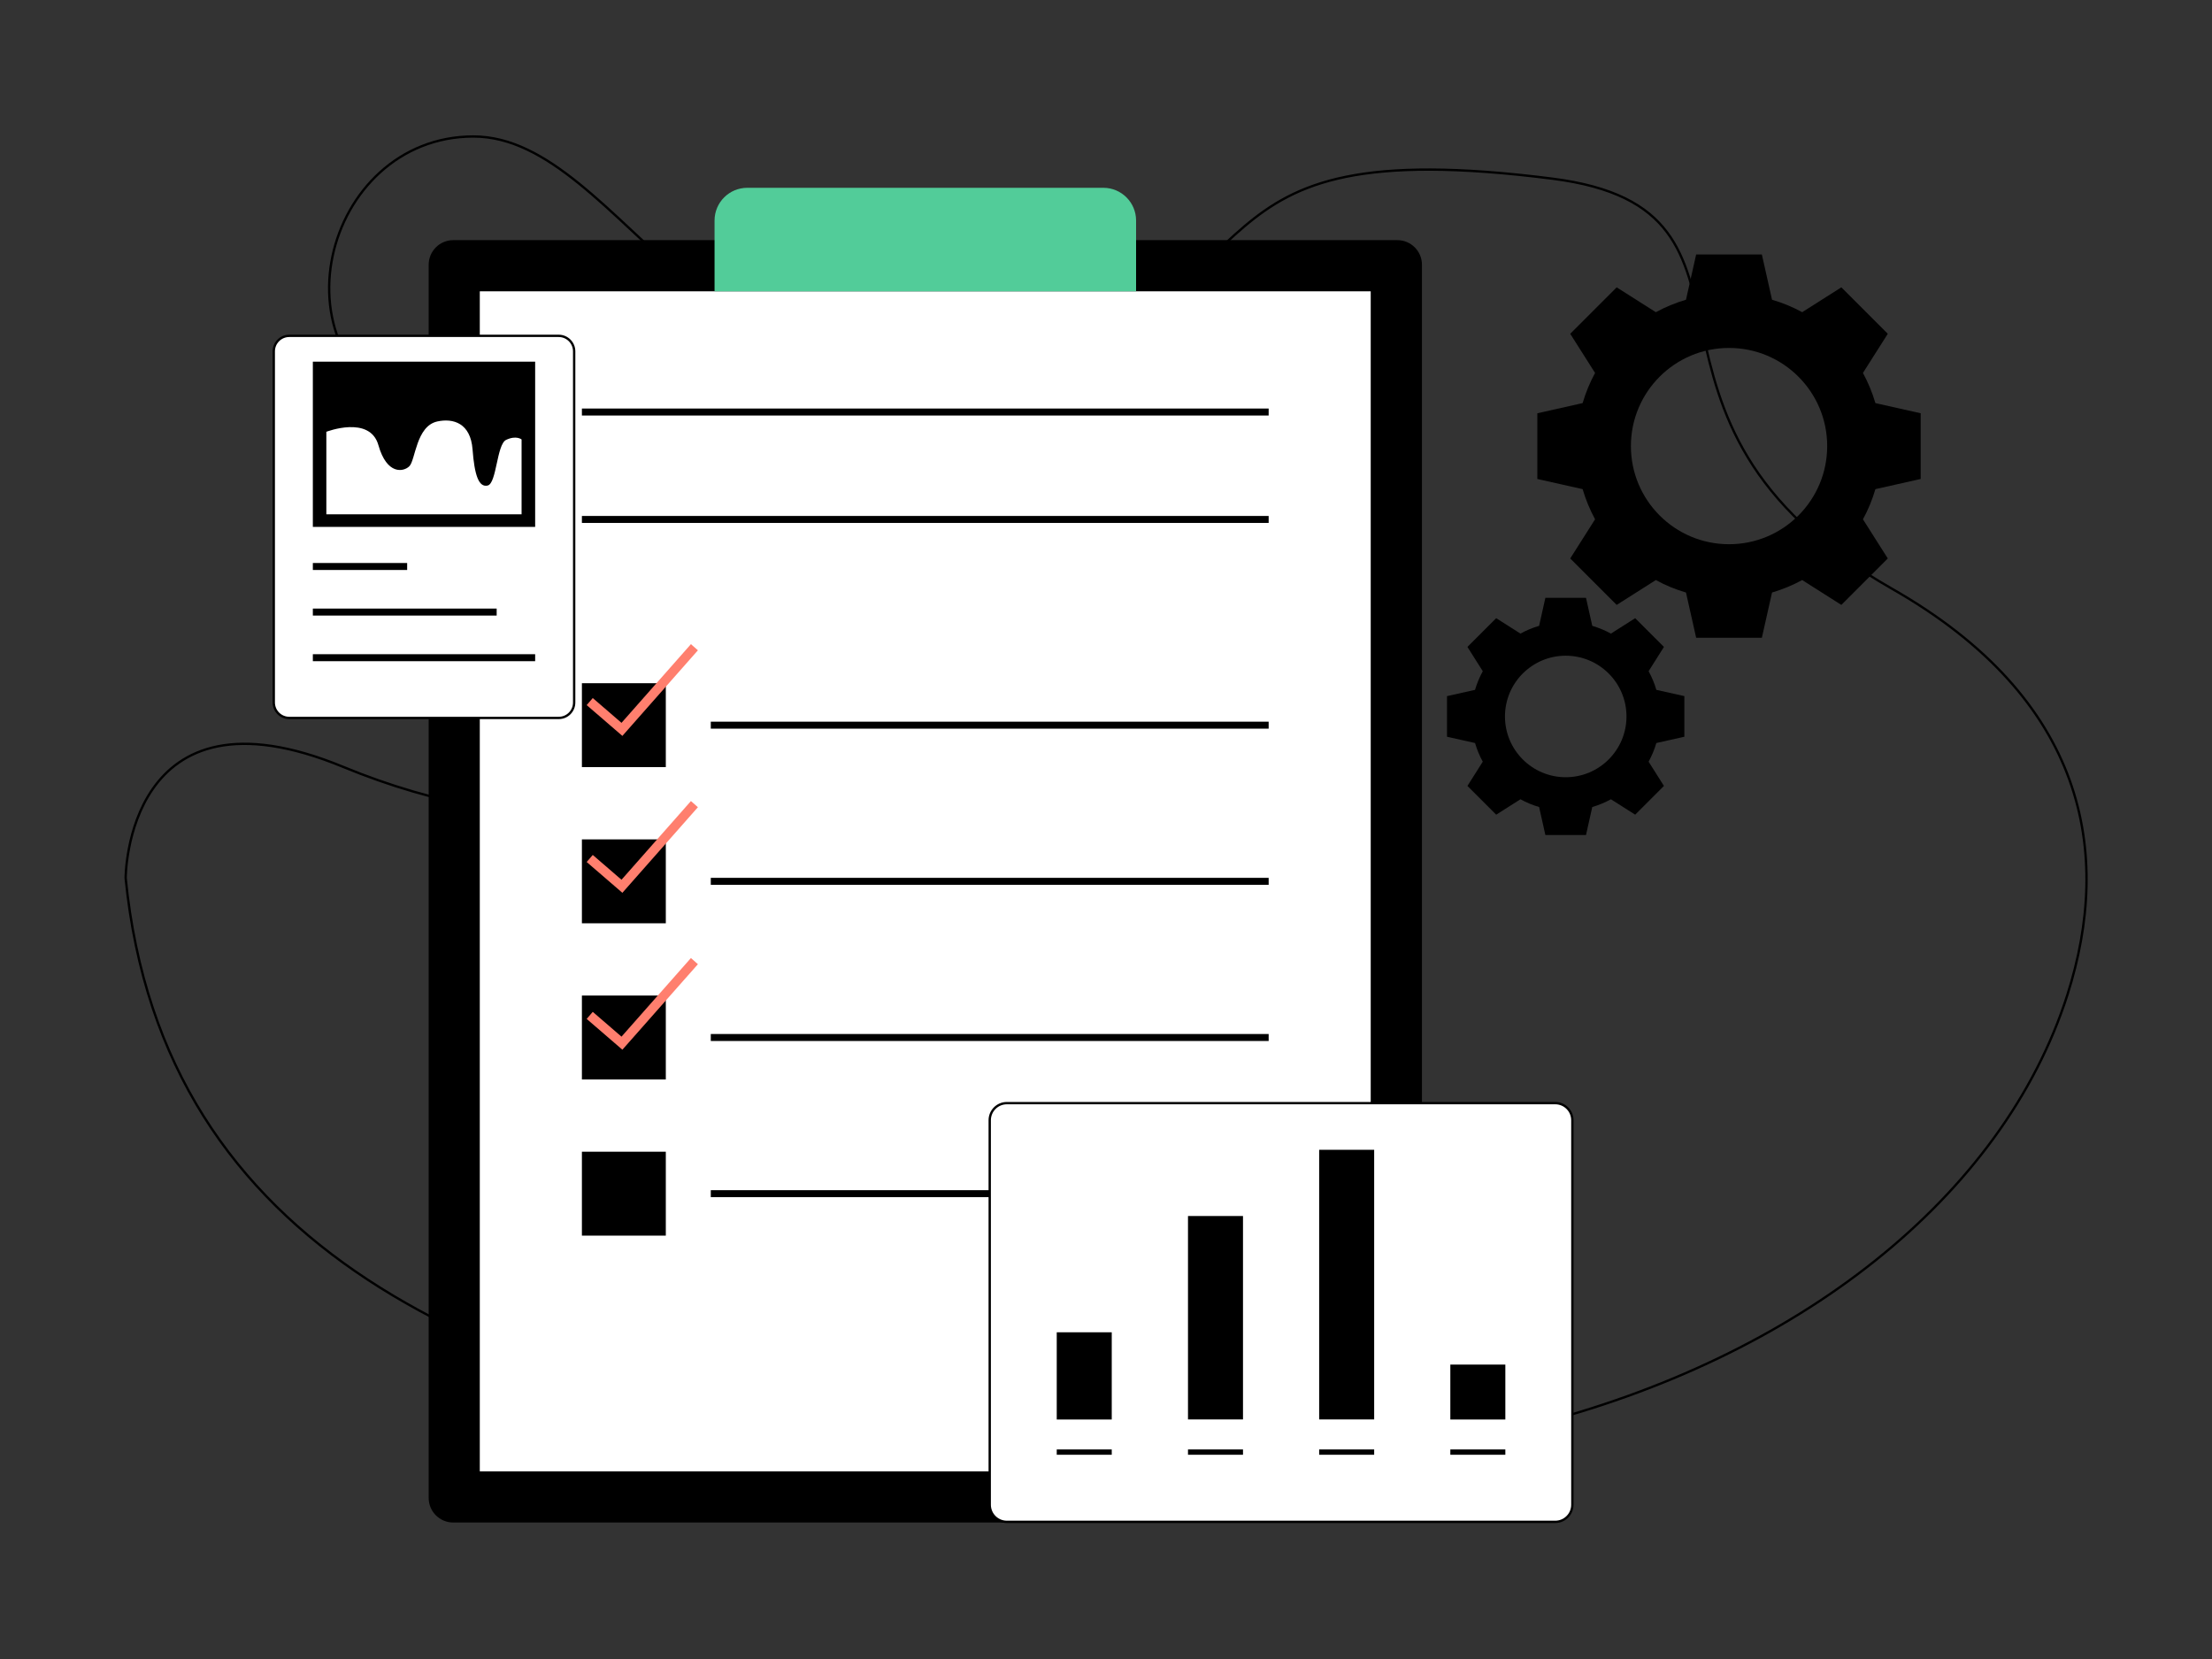 <svg xmlns="http://www.w3.org/2000/svg" xml:space="preserve" id="Taskmanagement" x="0" y="0" enable-background="new 0 0 300 225" version="1.1" viewBox="0 0 300 225">
  <rect x="0" y="0" width="300" height="225" fill="#333333" stroke="none"/>
  <g fill="#000000" class="color000000 svgShape">
    <g id="XMLID_17_" fill="#000000" class="color000000 svgShape">
      <path id="XMLID_19_" fill="none" stroke="#000000" stroke-miterlimit="10" stroke-width=".316" d="M210.53,24.23c33.22,4.24,5.73,32.62,46.09,55.63c26.28,14.98,29.93,35.75,23.77,55.06
			c-8.75,27.43-36.6,49.34-72.95,58.47c-22.73,5.7-53.12,8.97-89.82,2.88c-51.69-8.57-95.5-26.3-100.58-77.18
			c0,0,0-27.28,29.56-15.06c24.71,10.21,54.97,10.22,51.18-13.71c-3.8-23.93-18-24.91-40.03-33.18S43.91,18.51,64.2,18.51
			s33.08,42,72.4,31.5S158.45,17.59,210.53,24.23z" class="colorStroke000000 svgStroke"></path>
    </g>
    <path d="M254.35 54.67c-.42-1.43-.99-2.8-1.69-4.09l3.37-5.31-3.15-3.15-3.15-3.15-5.31 3.37c-1.29-.71-2.66-1.27-4.09-1.69l-1.38-6.14h-8.91l-1.38 6.14c-1.43.42-2.8.99-4.09 1.69l-5.31-3.37-3.15 3.15-3.15 3.15 3.37 5.31c-.7 1.29-1.27 2.66-1.69 4.09l-6.14 1.38v8.91l6.14 1.38c.42 1.43.99 2.8 1.69 4.09l-3.37 5.31 3.15 3.15 3.15 3.15 5.31-3.37c1.29.71 2.65 1.27 4.09 1.69l1.38 6.14h8.91l1.38-6.14c1.43-.42 2.8-.99 4.09-1.69l5.31 3.37 3.15-3.15 3.15-3.15-3.37-5.31c.71-1.29 1.27-2.66 1.69-4.09l6.14-1.38v-8.91L254.35 54.67zM234.5 73.81c-7.35 0-13.31-5.96-13.31-13.31 0-7.35 5.96-13.31 13.31-13.31 7.35 0 13.31 5.96 13.31 13.31C247.81 67.85 241.85 73.81 234.5 73.81zM224.64 93.56c-.26-.89-.61-1.73-1.05-2.53l2.08-3.29-1.95-1.95-1.95-1.95-3.29 2.09c-.8-.44-1.65-.79-2.53-1.05l-.85-3.8h-5.51l-.85 3.8c-.89.26-1.73.61-2.53 1.05l-3.29-2.09-1.95 1.95-1.95 1.95 2.08 3.29c-.43.8-.79 1.64-1.05 2.53l-3.8.85v5.51l3.8.85c.26.89.61 1.73 1.05 2.53l-2.08 3.29 1.95 1.95 1.95 1.95 3.29-2.09c.8.44 1.64.79 2.53 1.05l.85 3.8h5.51l.85-3.8c.89-.26 1.73-.61 2.53-1.05l3.29 2.09 1.95-1.95 1.95-1.95-2.08-3.29c.44-.8.79-1.64 1.05-2.53l3.8-.85v-5.51L224.64 93.56zM212.35 105.41c-4.55 0-8.24-3.69-8.24-8.24 0-4.55 3.69-8.24 8.24-8.24 4.55 0 8.24 3.69 8.24 8.24C220.59 101.72 216.9 105.41 212.35 105.41z" fill="#000000" class="color000000 svgShape"></path>
    <g fill="#000000" class="color000000 svgShape">
      <path d="M189.51,206.49H61.47c-1.84,0-3.33-1.49-3.33-3.33V35.9c0-1.84,1.49-3.33,3.33-3.33h128.05c1.84,0,3.33,1.49,3.33,3.33
			v167.25C192.84,205,191.35,206.49,189.51,206.49z" fill="#000000" class="color000000 svgShape"></path>
      <rect width="160.04" height="120.83" x="45.47" y="59.12" fill="#ffffff" transform="rotate(90 125.491 119.531)" class="colorffffff svgShape"></rect>
      <path fill="#52cc99" d="M149.64,25.47h-48.29c-2.45,0-4.44,1.99-4.44,4.44v9.6h57.17v-9.6C154.08,27.46,152.09,25.47,149.64,25.47z" class="colorff7f6e svgShape"></path>
      <rect width="11.38" height="11.38" x="78.92" y="92.66" fill="#000000" class="color000000 svgShape"></rect>
      <rect width="11.38" height="11.38" x="78.92" y="113.84" fill="#000000" class="color000000 svgShape"></rect>
      <rect width="11.38" height="11.38" x="78.92" y="135.02" fill="#000000" class="color000000 svgShape"></rect>
      <rect width="11.38" height="11.38" x="78.92" y="156.2" fill="#000000" class="color000000 svgShape"></rect>
      <line x1="96.4" x2="172.06" y1="98.35" y2="98.35" fill="none" stroke="#000000" stroke-miterlimit="10" stroke-width=".947" class="colorStroke000000 svgStroke"></line>
      <line x1="96.4" x2="172.06" y1="119.53" y2="119.53" fill="none" stroke="#000000" stroke-miterlimit="10" stroke-width=".947" class="colorStroke000000 svgStroke"></line>
      <line x1="96.4" x2="172.06" y1="140.71" y2="140.71" fill="none" stroke="#000000" stroke-miterlimit="10" stroke-width=".947" class="colorStroke000000 svgStroke"></line>
      <line x1="96.4" x2="172.06" y1="161.89" y2="161.89" fill="none" stroke="#000000" stroke-miterlimit="10" stroke-width=".947" class="colorStroke000000 svgStroke"></line>
      <polyline fill="none" stroke="#ff7f6e" stroke-miterlimit="10" stroke-width="1.263" points="79.98 95.15 84.35 98.92 94.18 87.78"></polyline>
      <polyline fill="none" stroke="#ff7f6e" stroke-miterlimit="10" stroke-width="1.263" points="79.98 116.43 84.35 120.2 94.18 109.06"></polyline>
      <polyline fill="none" stroke="#ff7f6e" stroke-miterlimit="10" stroke-width="1.263" points="79.98 137.71 84.35 141.48 94.18 130.35"></polyline>
      <line x1="78.92" x2="172.06" y1="55.88" y2="55.88" fill="none" stroke="#000000" stroke-miterlimit="10" stroke-width=".947" class="colorStroke000000 svgStroke"></line>
      <line x1="78.92" x2="172.06" y1="70.45" y2="70.45" fill="none" stroke="#000000" stroke-miterlimit="10" stroke-width=".947" class="colorStroke000000 svgStroke"></line>
      <g fill="#000000" class="color000000 svgShape">
        <path fill="#ffffff" stroke="#000000" stroke-miterlimit="10" stroke-width=".316" d="M75.78,97.37H39.23c-1.16,0-2.1-0.94-2.1-2.1V47.65c0-1.16,0.94-2.1,2.1-2.1h36.54c1.16,0,2.1,0.94,2.1,2.1
				v47.61C77.88,96.43,76.94,97.37,75.78,97.37z" class="colorffffff svgShape colorStroke000000 svgStroke"></path>
        <rect width="30.15" height="22.41" x="42.43" y="49.05" fill="#000000" class="color000000 svgShape"></rect>
        <line x1="42.43" x2="55.22" y1="76.83" y2="76.83" fill="none" stroke="#000000" stroke-miterlimit="10" stroke-width=".947" class="colorStroke000000 svgStroke"></line>
        <line x1="42.43" x2="67.36" y1="83.01" y2="83.01" fill="none" stroke="#000000" stroke-miterlimit="10" stroke-width=".947" class="colorStroke000000 svgStroke"></line>
        <line x1="42.43" x2="72.58" y1="89.2" y2="89.2" fill="none" stroke="#000000" stroke-miterlimit="10" stroke-width=".947" class="colorStroke000000 svgStroke"></line>
        <path fill="#ffffff" d="M44.26,58.56c0,0,5.9-2.28,7.06,1.81c1.15,4.07,3.42,3.64,4.2,2.86c0.83-0.83,0.91-5.44,3.79-6.07
				c2.17-0.47,4.51,0.23,4.78,3.79c0.26,3.43,0.82,5.19,2.05,4.9c1.23-0.29,1.22-5.57,2.5-6.19c1.38-0.66,2.1-0.06,2.1-0.06v10.15
				H44.26V58.56z" class="colorffffff svgShape"></path>
      </g>
      <path fill="#ffffff" stroke="#000000" stroke-miterlimit="10" stroke-width=".316" d="M136.55,206.4h74.38c1.28,0,2.32-1.04,2.32-2.32v-52.15c0-1.28-1.04-2.32-2.32-2.32h-74.38
			c-1.28,0-2.32,1.04-2.32,2.32v52.15C134.23,205.36,135.27,206.4,136.55,206.4z" class="colorffffff svgShape colorStroke000000 svgStroke"></path>
      <g fill="#000000" class="color000000 svgShape">
        <rect width="7.46" height="11.83" x="143.32" y="180.69" fill="#000000" class="color000000 svgShape"></rect>
        <rect width="7.46" height="27.59" x="161.12" y="164.92" fill="#000000" class="color000000 svgShape"></rect>
        <rect width="7.46" height="36.57" x="178.91" y="155.94" fill="#000000" class="color000000 svgShape"></rect>
        <rect width="7.46" height="7.45" x="196.7" y="185.07" fill="#000000" class="color000000 svgShape"></rect>
        <g fill="#000000" class="color000000 svgShape">
          <rect width="7.46" height=".72" x="196.7" y="196.58" fill="#000000" class="color000000 svgShape"></rect>
        </g>
        <g fill="#000000" class="color000000 svgShape">
          <rect width="7.46" height=".72" x="178.91" y="196.58" fill="#000000" class="color000000 svgShape"></rect>
        </g>
        <g fill="#000000" class="color000000 svgShape">
          <rect width="7.46" height=".72" x="161.12" y="196.58" fill="#000000" class="color000000 svgShape"></rect>
        </g>
        <g fill="#000000" class="color000000 svgShape">
          <rect width="7.46" height=".72" x="143.32" y="196.58" fill="#000000" class="color000000 svgShape"></rect>
        </g>
      </g>
    </g>
  </g>
</svg>
